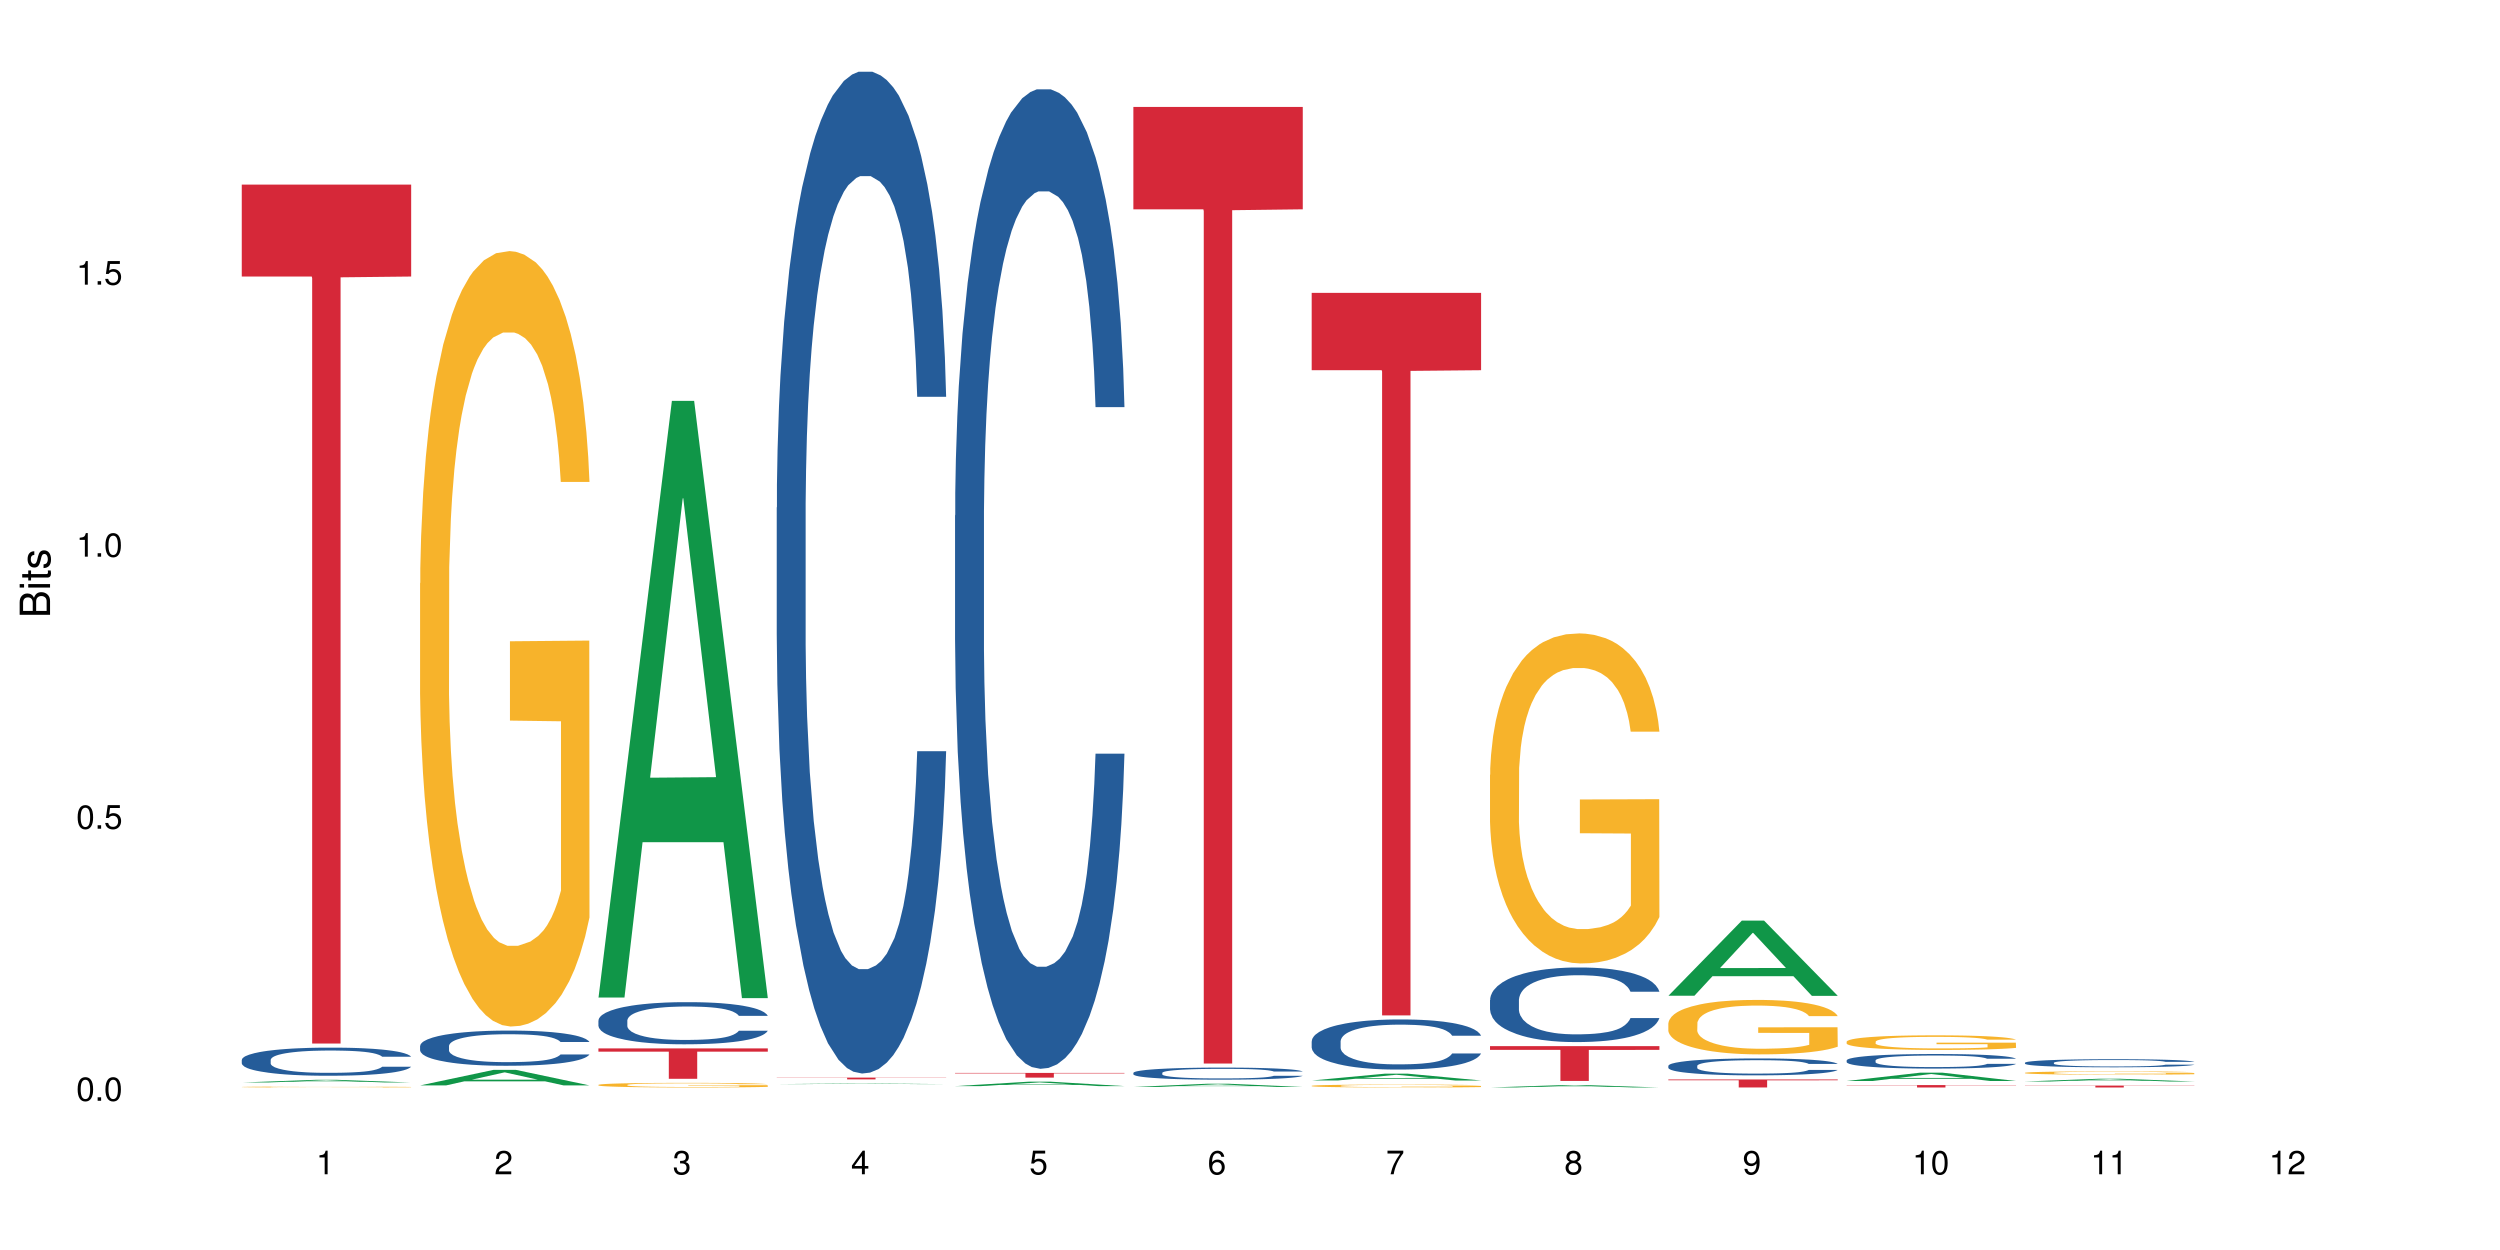 <?xml version="1.0" encoding="UTF-8"?>
<svg xmlns="http://www.w3.org/2000/svg" xmlns:xlink="http://www.w3.org/1999/xlink" width="720pt" height="360pt" viewBox="0 0 720 360" version="1.1">
<defs>
<g>
<symbol overflow="visible" id="glyph0-0">
<path style="stroke:none;" d=""/>
</symbol>
<symbol overflow="visible" id="glyph0-1">
<path style="stroke:none;" d="M 2.641 -6.797 C 2 -6.797 1.422 -6.531 1.078 -6.047 C 0.641 -5.453 0.406 -4.547 0.406 -3.297 C 0.406 -1 1.188 0.219 2.641 0.219 C 4.078 0.219 4.859 -1 4.859 -3.234 C 4.859 -4.562 4.656 -5.438 4.203 -6.047 C 3.844 -6.531 3.281 -6.797 2.641 -6.797 Z M 2.641 -6.047 C 3.547 -6.047 4 -5.125 4 -3.312 C 4 -1.375 3.562 -0.484 2.625 -0.484 C 1.734 -0.484 1.281 -1.422 1.281 -3.281 C 1.281 -5.141 1.734 -6.047 2.641 -6.047 Z M 2.641 -6.047 "/>
</symbol>
<symbol overflow="visible" id="glyph0-2">
<path style="stroke:none;" d="M 1.828 -1 L 0.828 -1 L 0.828 0 L 1.828 0 Z M 1.828 -1 "/>
</symbol>
<symbol overflow="visible" id="glyph0-3">
<path style="stroke:none;" d="M 4.562 -6.797 L 1.062 -6.797 L 0.547 -3.094 L 1.328 -3.094 C 1.719 -3.562 2.047 -3.734 2.578 -3.734 C 3.484 -3.734 4.062 -3.109 4.062 -2.094 C 4.062 -1.125 3.484 -0.531 2.578 -0.531 C 1.828 -0.531 1.375 -0.906 1.188 -1.672 L 0.328 -1.672 C 0.453 -1.109 0.547 -0.844 0.75 -0.594 C 1.125 -0.078 1.828 0.219 2.594 0.219 C 3.969 0.219 4.922 -0.781 4.922 -2.219 C 4.922 -3.562 4.031 -4.484 2.719 -4.484 C 2.25 -4.484 1.859 -4.359 1.469 -4.062 L 1.734 -5.969 L 4.562 -5.969 Z M 4.562 -6.797 "/>
</symbol>
<symbol overflow="visible" id="glyph0-4">
<path style="stroke:none;" d="M 2.484 -4.844 L 2.484 0 L 3.328 0 L 3.328 -6.797 L 2.766 -6.797 C 2.469 -5.75 2.281 -5.609 0.984 -5.453 L 0.984 -4.844 Z M 2.484 -4.844 "/>
</symbol>
<symbol overflow="visible" id="glyph0-5">
<path style="stroke:none;" d="M 4.859 -0.828 L 1.281 -0.828 C 1.359 -1.391 1.672 -1.75 2.5 -2.234 L 3.469 -2.75 C 4.406 -3.266 4.906 -3.969 4.906 -4.812 C 4.906 -5.375 4.672 -5.906 4.266 -6.266 C 3.859 -6.625 3.375 -6.797 2.719 -6.797 C 1.859 -6.797 1.219 -6.5 0.844 -5.922 C 0.609 -5.562 0.5 -5.125 0.484 -4.438 L 1.328 -4.438 C 1.359 -4.906 1.406 -5.188 1.531 -5.406 C 1.75 -5.812 2.188 -6.062 2.703 -6.062 C 3.469 -6.062 4.031 -5.516 4.031 -4.781 C 4.031 -4.25 3.719 -3.797 3.125 -3.438 L 2.234 -2.938 C 0.812 -2.141 0.406 -1.5 0.328 0 L 4.859 0 Z M 4.859 -0.828 "/>
</symbol>
<symbol overflow="visible" id="glyph0-6">
<path style="stroke:none;" d="M 2.125 -3.125 L 2.578 -3.125 C 3.516 -3.125 3.984 -2.703 3.984 -1.891 C 3.984 -1.031 3.469 -0.531 2.578 -0.531 C 1.656 -0.531 1.203 -0.984 1.156 -1.969 L 0.312 -1.969 C 0.344 -1.422 0.438 -1.078 0.609 -0.766 C 0.953 -0.109 1.625 0.219 2.547 0.219 C 3.953 0.219 4.859 -0.609 4.859 -1.906 C 4.859 -2.766 4.516 -3.25 3.703 -3.516 C 4.344 -3.766 4.656 -4.25 4.656 -4.938 C 4.656 -6.109 3.875 -6.797 2.578 -6.797 C 1.203 -6.797 0.484 -6.047 0.453 -4.609 L 1.297 -4.609 C 1.312 -5.016 1.344 -5.25 1.453 -5.453 C 1.641 -5.828 2.062 -6.062 2.594 -6.062 C 3.344 -6.062 3.797 -5.625 3.797 -4.906 C 3.797 -4.422 3.609 -4.141 3.25 -3.984 C 3.016 -3.891 2.719 -3.844 2.125 -3.844 Z M 2.125 -3.125 "/>
</symbol>
<symbol overflow="visible" id="glyph0-7">
<path style="stroke:none;" d="M 3.141 -1.625 L 3.141 0 L 3.984 0 L 3.984 -1.625 L 4.984 -1.625 L 4.984 -2.391 L 3.984 -2.391 L 3.984 -6.797 L 3.359 -6.797 L 0.266 -2.516 L 0.266 -1.625 Z M 3.141 -2.391 L 1 -2.391 L 3.141 -5.359 Z M 3.141 -2.391 "/>
</symbol>
<symbol overflow="visible" id="glyph0-8">
<path style="stroke:none;" d="M 4.781 -5.031 C 4.609 -6.141 3.891 -6.797 2.844 -6.797 C 2.094 -6.797 1.422 -6.438 1.031 -5.828 C 0.609 -5.172 0.406 -4.344 0.406 -3.094 C 0.406 -1.953 0.578 -1.234 0.984 -0.625 C 1.359 -0.078 1.953 0.219 2.703 0.219 C 3.984 0.219 4.922 -0.734 4.922 -2.078 C 4.922 -3.344 4.062 -4.234 2.844 -4.234 C 2.172 -4.234 1.641 -3.969 1.281 -3.469 C 1.281 -5.125 1.828 -6.047 2.797 -6.047 C 3.391 -6.047 3.797 -5.672 3.938 -5.031 Z M 2.734 -3.484 C 3.547 -3.484 4.062 -2.922 4.062 -2 C 4.062 -1.156 3.484 -0.531 2.703 -0.531 C 1.922 -0.531 1.328 -1.188 1.328 -2.047 C 1.328 -2.891 1.906 -3.484 2.734 -3.484 Z M 2.734 -3.484 "/>
</symbol>
<symbol overflow="visible" id="glyph0-9">
<path style="stroke:none;" d="M 4.984 -6.797 L 0.438 -6.797 L 0.438 -5.969 L 4.109 -5.969 C 2.5 -3.656 1.828 -2.234 1.328 0 L 2.219 0 C 2.594 -2.172 3.453 -4.047 4.984 -6.094 Z M 4.984 -6.797 "/>
</symbol>
<symbol overflow="visible" id="glyph0-10">
<path style="stroke:none;" d="M 3.75 -3.578 C 4.453 -4 4.688 -4.344 4.688 -4.984 C 4.688 -6.047 3.844 -6.797 2.641 -6.797 C 1.438 -6.797 0.594 -6.047 0.594 -4.984 C 0.594 -4.359 0.828 -4.016 1.516 -3.578 C 0.734 -3.203 0.359 -2.641 0.359 -1.891 C 0.359 -0.641 1.297 0.219 2.641 0.219 C 3.984 0.219 4.922 -0.641 4.922 -1.875 C 4.922 -2.641 4.531 -3.203 3.75 -3.578 Z M 2.641 -6.047 C 3.359 -6.047 3.812 -5.625 3.812 -4.969 C 3.812 -4.344 3.344 -3.922 2.641 -3.922 C 1.922 -3.922 1.453 -4.344 1.453 -4.984 C 1.453 -5.625 1.922 -6.047 2.641 -6.047 Z M 2.641 -3.203 C 3.484 -3.203 4.062 -2.672 4.062 -1.875 C 4.062 -1.062 3.484 -0.531 2.625 -0.531 C 1.797 -0.531 1.219 -1.078 1.219 -1.875 C 1.219 -2.672 1.797 -3.203 2.641 -3.203 Z M 2.641 -3.203 "/>
</symbol>
<symbol overflow="visible" id="glyph0-11">
<path style="stroke:none;" d="M 0.516 -1.547 C 0.672 -0.438 1.406 0.219 2.438 0.219 C 3.188 0.219 3.859 -0.141 4.266 -0.75 C 4.688 -1.406 4.891 -2.25 4.891 -3.484 C 4.891 -4.625 4.703 -5.359 4.312 -5.953 C 3.938 -6.5 3.344 -6.797 2.594 -6.797 C 1.297 -6.797 0.359 -5.844 0.359 -4.516 C 0.359 -3.25 1.234 -2.344 2.453 -2.344 C 3.094 -2.344 3.562 -2.578 4.016 -3.109 C 4 -1.453 3.469 -0.531 2.5 -0.531 C 1.906 -0.531 1.484 -0.906 1.359 -1.547 Z M 2.578 -6.062 C 3.375 -6.062 3.969 -5.406 3.969 -4.531 C 3.969 -3.688 3.375 -3.094 2.547 -3.094 C 1.734 -3.094 1.234 -3.672 1.234 -4.578 C 1.234 -5.438 1.797 -6.062 2.578 -6.062 Z M 2.578 -6.062 "/>
</symbol>
<symbol overflow="visible" id="glyph1-0">
<path style="stroke:none;" d=""/>
</symbol>
<symbol overflow="visible" id="glyph1-1">
<path style="stroke:none;" d="M 0 -0.953 L 0 -4.891 C 0 -5.719 -0.234 -6.344 -0.734 -6.797 C -1.188 -7.234 -1.812 -7.469 -2.5 -7.469 C -3.547 -7.469 -4.188 -7 -4.625 -5.875 C -4.984 -6.672 -5.641 -7.094 -6.531 -7.094 C -7.156 -7.094 -7.734 -6.859 -8.141 -6.391 C -8.562 -5.938 -8.75 -5.344 -8.75 -4.5 L -8.75 -0.953 Z M -4.984 -2.062 L -7.766 -2.062 L -7.766 -4.219 C -7.766 -4.844 -7.688 -5.203 -7.453 -5.5 C -7.219 -5.812 -6.859 -5.969 -6.375 -5.969 C -5.906 -5.969 -5.531 -5.812 -5.297 -5.5 C -5.062 -5.203 -4.984 -4.844 -4.984 -4.219 Z M -0.984 -2.062 L -4 -2.062 L -4 -4.781 C -4 -5.328 -3.859 -5.688 -3.578 -5.953 C -3.297 -6.219 -2.922 -6.359 -2.484 -6.359 C -2.062 -6.359 -1.688 -6.219 -1.406 -5.953 C -1.109 -5.688 -0.984 -5.328 -0.984 -4.781 Z M -0.984 -2.062 "/>
</symbol>
<symbol overflow="visible" id="glyph1-2">
<path style="stroke:none;" d="M -6.281 -1.797 L -6.281 -0.797 L 0 -0.797 L 0 -1.797 Z M -8.75 -1.797 L -8.75 -0.797 L -7.484 -0.797 L -7.484 -1.797 Z M -8.75 -1.797 "/>
</symbol>
<symbol overflow="visible" id="glyph1-3">
<path style="stroke:none;" d="M -6.281 -3.047 L -6.281 -2.016 L -8.016 -2.016 L -8.016 -1.016 L -6.281 -1.016 L -6.281 -0.172 L -5.469 -0.172 L -5.469 -1.016 L -0.719 -1.016 C -0.078 -1.016 0.281 -1.453 0.281 -2.234 C 0.281 -2.469 0.25 -2.719 0.188 -3.047 L -0.641 -3.047 C -0.609 -2.922 -0.594 -2.766 -0.594 -2.562 C -0.594 -2.141 -0.719 -2.016 -1.156 -2.016 L -5.469 -2.016 L -5.469 -3.047 Z M -6.281 -3.047 "/>
</symbol>
<symbol overflow="visible" id="glyph1-4">
<path style="stroke:none;" d="M -4.531 -5.25 C -5.766 -5.25 -6.469 -4.422 -6.469 -2.969 C -6.469 -1.516 -5.719 -0.562 -4.547 -0.562 C -3.562 -0.562 -3.094 -1.062 -2.734 -2.562 L -2.516 -3.484 C -2.344 -4.188 -2.094 -4.469 -1.625 -4.469 C -1.047 -4.469 -0.641 -3.875 -0.641 -3 C -0.641 -2.453 -0.797 -2 -1.062 -1.75 C -1.25 -1.594 -1.422 -1.531 -1.875 -1.469 L -1.875 -0.406 C -0.422 -0.453 0.281 -1.266 0.281 -2.922 C 0.281 -4.5 -0.5 -5.516 -1.719 -5.516 C -2.656 -5.516 -3.172 -4.984 -3.469 -3.734 L -3.703 -2.766 C -3.891 -1.953 -4.156 -1.609 -4.594 -1.609 C -5.172 -1.609 -5.547 -2.125 -5.547 -2.938 C -5.547 -3.75 -5.203 -4.172 -4.531 -4.203 Z M -4.531 -5.25 "/>
</symbol>
</g>
</defs>
<g id="surface6962">
<rect x="0" y="0" width="720" height="360" style="fill:rgb(100%,100%,100%);fill-opacity:1;stroke:none;"/>
<path style=" stroke:none;fill-rule:nonzero;fill:rgb(6.275%,58.824%,28.235%);fill-opacity:1;" d="M 69.629 311.758 L 69.68 311.758 L 90.793 310.992 L 97.203 310.992 L 118.418 311.758 L 110.965 311.758 L 105.648 311.559 L 82.348 311.559 L 77.137 311.758 L 69.629 311.758 L 84.59 311.477 L 103.512 311.477 L 94.074 311.117 L 93.867 311.117 L 84.535 311.477 L 84.59 311.477 Z M 69.629 311.758 "/>
<path style=" stroke:none;fill-rule:nonzero;fill:rgb(14.51%,36.078%,60%);fill-opacity:1;" d="M 69.629 305.242 L 69.688 305.234 L 69.688 305.059 L 69.867 304.777 L 70.285 304.422 L 70.699 304.176 L 71.77 303.742 L 73.258 303.32 L 74.805 302.992 L 75.938 302.801 L 76.949 302.652 L 79.27 302.379 L 80.754 302.238 L 82.363 302.113 L 84.324 301.984 L 85.754 301.914 L 88.965 301.793 L 91.348 301.742 L 93.191 301.719 L 97.176 301.719 L 99.559 301.75 L 101.281 301.785 L 103.188 301.844 L 104.793 301.914 L 107.59 302.074 L 110.09 302.281 L 111.219 302.402 L 113.004 302.629 L 114.371 302.852 L 115.324 303.043 L 116.395 303.32 L 117.348 303.652 L 118.062 304.027 L 118.418 304.348 L 110.09 304.348 L 109.672 304.051 L 109.195 303.82 L 108.305 303.52 L 107.41 303.305 L 106.16 303.09 L 105.031 302.949 L 103.484 302.809 L 102.117 302.719 L 100.688 302.652 L 99.32 302.609 L 96.699 302.562 L 93.668 302.562 L 92.535 302.578 L 90.215 302.637 L 88.965 302.688 L 87.18 302.793 L 85.934 302.891 L 84.445 303.039 L 83.434 303.164 L 82.184 303.355 L 81.289 303.527 L 80.281 303.77 L 79.684 303.957 L 79.148 304.164 L 78.672 304.406 L 78.316 304.664 L 78.078 304.941 L 77.961 305.207 L 77.961 306.352 L 78.078 306.621 L 78.375 306.93 L 79.148 307.383 L 80.281 307.773 L 81.59 308.086 L 82.84 308.309 L 83.551 308.41 L 84.504 308.531 L 85.992 308.676 L 88.133 308.824 L 89.383 308.887 L 91.285 308.945 L 93.25 308.973 L 95.867 308.973 L 98.188 308.945 L 99.734 308.906 L 101.344 308.848 L 103.543 308.723 L 104.91 308.605 L 106.102 308.465 L 106.996 308.324 L 107.59 308.203 L 108.48 307.973 L 109.195 307.723 L 109.73 307.465 L 110.09 307.211 L 118.418 307.211 L 118.062 307.508 L 117.523 307.797 L 116.988 308.012 L 116.156 308.27 L 115.203 308.5 L 113.836 308.758 L 112.707 308.93 L 111.219 309.113 L 109.852 309.254 L 108.363 309.379 L 106.16 309.527 L 104.734 309.602 L 103.188 309.668 L 101.344 309.73 L 99.02 309.781 L 96.523 309.809 L 94.203 309.816 L 91.703 309.801 L 89.859 309.773 L 87.418 309.707 L 84.387 309.574 L 82.184 309.434 L 80.457 309.293 L 78.969 309.145 L 77.305 308.945 L 75.164 308.617 L 73.855 308.367 L 72.961 308.16 L 71.949 307.871 L 71.234 307.613 L 70.402 307.195 L 69.809 306.672 L 69.629 306.266 Z M 69.629 305.242 "/>
<path style=" stroke:none;fill-rule:nonzero;fill:rgb(96.863%,70.196%,16.863%);fill-opacity:1;" d="M 69.629 313.047 L 69.688 313.047 L 69.688 313.039 L 69.926 313.031 L 70.523 313.016 L 71.297 313.004 L 72.129 312.992 L 72.664 312.988 L 73.555 312.98 L 74.328 312.977 L 76.293 312.965 L 78.793 312.953 L 80.16 312.949 L 81.707 312.945 L 83.91 312.941 L 84.922 312.941 L 88.016 312.938 L 91.523 312.934 L 99.617 312.934 L 102.949 312.938 L 104.852 312.938 L 106.34 312.941 L 107.887 312.945 L 109.789 312.949 L 111.574 312.957 L 113.004 312.961 L 114.43 312.969 L 115.621 312.977 L 116.633 312.984 L 117.523 312.996 L 118.062 313.004 L 118.418 313.012 L 110.148 313.012 L 109.672 313.004 L 109.137 312.996 L 108.242 312.988 L 107.352 312.984 L 106.457 312.977 L 104.793 312.973 L 103.363 312.969 L 101.578 312.965 L 99.855 312.961 L 90.691 312.961 L 89.027 312.965 L 87.836 312.965 L 86.168 312.969 L 85.16 312.973 L 84.562 312.973 L 82.777 312.98 L 81.59 312.988 L 80.934 312.992 L 80.102 313 L 79.508 313.008 L 78.852 313.016 L 78.496 313.023 L 78.02 313.039 L 77.961 313.082 L 78.137 313.094 L 78.496 313.102 L 78.969 313.109 L 79.684 313.121 L 80.398 313.129 L 81.648 313.137 L 82.719 313.141 L 83.551 313.148 L 85.16 313.152 L 85.812 313.156 L 87.359 313.16 L 88.965 313.164 L 90.93 313.164 L 92.418 313.168 L 101.402 313.168 L 103.664 313.164 L 105.211 313.164 L 106.219 313.16 L 107.469 313.16 L 108.363 313.156 L 109.195 313.152 L 110.207 313.148 L 110.207 313.094 L 95.512 313.094 L 95.512 313.066 L 118.359 313.066 L 118.418 313.16 L 117.168 313.164 L 115.621 313.172 L 114.133 313.176 L 112.586 313.18 L 110.387 313.184 L 108.602 313.188 L 105.863 313.191 L 103.363 313.195 L 90.633 313.195 L 88.551 313.191 L 86.645 313.191 L 84.742 313.188 L 82.363 313.18 L 80.816 313.176 L 79.207 313.172 L 77.602 313.168 L 76.176 313.16 L 75.223 313.156 L 74.27 313.148 L 73.258 313.141 L 72.309 313.133 L 71.594 313.125 L 70.938 313.117 L 70.461 313.109 L 69.988 313.098 L 69.75 313.09 L 69.629 313.082 Z M 69.629 313.047 "/>
<path style=" stroke:none;fill-rule:nonzero;fill:rgb(83.922%,15.686%,22.353%);fill-opacity:1;" d="M 69.629 53.16 L 118.418 53.16 L 118.418 79.641 L 98.086 79.871 L 98.086 300.547 L 89.902 300.547 L 89.902 80.105 L 89.785 79.641 L 69.629 79.641 Z M 69.629 53.16 "/>
<path style=" stroke:none;fill-rule:nonzero;fill:rgb(6.275%,58.824%,28.235%);fill-opacity:1;" d="M 120.984 312.594 L 121.039 312.59 L 142.148 308.121 L 148.559 308.121 L 169.773 312.598 L 162.32 312.598 L 157.004 311.43 L 133.703 311.43 L 128.492 312.594 L 120.984 312.594 L 135.945 310.945 L 154.867 310.941 L 145.434 308.852 L 145.328 308.848 L 145.223 308.859 L 135.895 310.941 L 135.945 310.945 Z M 120.984 312.594 "/>
<path style=" stroke:none;fill-rule:nonzero;fill:rgb(14.51%,36.078%,60%);fill-opacity:1;" d="M 120.984 301.223 L 121.047 301.215 L 121.047 300.992 L 121.223 300.641 L 121.641 300.195 L 122.055 299.891 L 123.129 299.344 L 124.613 298.816 L 126.16 298.406 L 127.293 298.168 L 128.305 297.98 L 130.625 297.637 L 132.113 297.461 L 133.719 297.305 L 135.684 297.148 L 137.109 297.055 L 140.324 296.906 L 142.703 296.844 L 144.547 296.816 L 148.535 296.816 L 150.914 296.852 L 152.637 296.898 L 154.543 296.973 L 156.148 297.055 L 158.945 297.258 L 161.445 297.52 L 162.574 297.668 L 164.359 297.953 L 165.727 298.23 L 166.68 298.473 L 167.75 298.816 L 168.703 299.23 L 169.418 299.703 L 169.773 300.102 L 161.445 300.102 L 161.027 299.73 L 160.551 299.445 L 159.66 299.066 L 158.766 298.797 L 157.516 298.527 L 156.387 298.352 L 154.84 298.176 L 153.473 298.066 L 152.043 297.98 L 150.676 297.926 L 148.059 297.871 L 145.023 297.871 L 143.891 297.887 L 141.57 297.961 L 140.324 298.027 L 138.539 298.156 L 137.289 298.277 L 135.801 298.461 L 134.789 298.621 L 133.539 298.859 L 132.648 299.074 L 131.637 299.379 L 131.039 299.609 L 130.504 299.871 L 130.031 300.176 L 129.672 300.5 L 129.434 300.844 L 129.316 301.176 L 129.316 302.609 L 129.434 302.945 L 129.73 303.332 L 130.504 303.898 L 131.637 304.391 L 132.945 304.777 L 134.195 305.055 L 134.906 305.184 L 135.859 305.332 L 137.348 305.52 L 139.488 305.703 L 140.738 305.777 L 142.645 305.852 L 144.605 305.891 L 147.223 305.891 L 149.543 305.852 L 151.09 305.805 L 152.699 305.73 L 154.898 305.574 L 156.27 305.426 L 157.457 305.25 L 158.352 305.074 L 158.945 304.926 L 159.84 304.641 L 160.551 304.324 L 161.086 304 L 161.445 303.684 L 169.773 303.684 L 169.418 304.055 L 168.883 304.418 L 168.348 304.684 L 167.512 305.008 L 166.562 305.297 L 165.191 305.621 L 164.062 305.832 L 162.574 306.066 L 161.207 306.242 L 159.719 306.398 L 157.516 306.582 L 156.09 306.676 L 154.543 306.758 L 152.699 306.832 L 150.379 306.898 L 147.879 306.934 L 145.559 306.945 L 143.059 306.926 L 141.215 306.891 L 138.777 306.805 L 135.742 306.641 L 133.539 306.465 L 131.812 306.289 L 130.328 306.102 L 128.66 305.852 L 126.52 305.445 L 125.211 305.129 L 124.316 304.871 L 123.305 304.508 L 122.594 304.184 L 121.758 303.668 L 121.164 303.008 L 120.984 302.5 Z M 120.984 301.223 "/>
<path style=" stroke:none;fill-rule:nonzero;fill:rgb(96.863%,70.196%,16.863%);fill-opacity:1;" d="M 120.984 167.965 L 121.047 167.758 L 121.047 163.68 L 121.281 154.504 L 121.879 141.855 L 122.652 131.457 L 123.484 123.297 L 124.02 119.016 L 124.914 112.895 L 125.688 108.41 L 127.648 99.23 L 130.148 90.664 L 131.516 86.992 L 133.062 83.527 L 135.266 79.652 L 136.277 78.223 L 139.371 74.961 L 142.883 72.918 L 146.75 72.309 L 148.535 72.512 L 150.973 73.328 L 154.305 75.57 L 156.207 77.609 L 157.695 79.652 L 159.242 82.301 L 161.148 86.383 L 162.934 91.277 L 164.359 96.172 L 165.789 102.289 L 166.977 108.816 L 167.988 115.953 L 168.883 124.52 L 169.418 131.66 L 169.773 138.797 L 161.504 138.797 L 161.027 131.66 L 160.492 126.152 L 159.602 119.422 L 158.707 114.527 L 157.816 110.652 L 156.148 105.348 L 154.723 102.086 L 152.938 99.23 L 151.211 97.395 L 149.246 96.172 L 148.059 95.762 L 144.902 95.762 L 142.047 97.191 L 140.383 98.824 L 139.191 100.453 L 137.527 103.512 L 136.516 105.961 L 135.918 107.594 L 134.133 113.914 L 132.945 119.625 L 132.289 123.5 L 131.457 129.621 L 130.863 135.125 L 130.207 143.285 L 129.852 149.402 L 129.375 163.273 L 129.316 199.984 L 129.492 207.734 L 129.852 216.098 L 130.328 223.438 L 131.039 231.191 L 131.754 237.105 L 133.004 245.059 L 134.074 250.363 L 134.906 253.828 L 136.516 259.336 L 137.168 261.172 L 138.715 264.844 L 140.324 267.699 L 142.285 270.145 L 143.773 271.367 L 146.152 272.391 L 149.188 272.391 L 152.758 271.164 L 155.02 269.535 L 156.566 267.902 L 157.578 266.473 L 158.828 264.23 L 159.719 262.191 L 160.551 259.949 L 161.562 256.48 L 161.562 207.734 L 146.867 207.531 L 146.867 184.688 L 169.715 184.484 L 169.773 264.23 L 168.523 269.738 L 166.977 275.039 L 165.492 279.121 L 163.941 282.586 L 161.742 286.461 L 159.957 288.91 L 157.219 291.766 L 154.723 293.602 L 152.102 294.824 L 149.781 295.438 L 147.047 295.641 L 144.605 295.23 L 141.988 294.008 L 139.906 292.375 L 138.004 290.336 L 136.098 287.684 L 133.719 283.402 L 132.172 279.934 L 130.566 275.652 L 128.957 270.555 L 127.531 265.047 L 126.578 260.762 L 125.625 255.867 L 124.613 249.75 L 123.664 242.816 L 122.949 236.492 L 122.293 229.355 L 121.82 222.625 L 121.344 213.445 L 121.105 206.102 L 120.984 199.781 Z M 120.984 167.965 "/>
<path style=" stroke:none;fill-rule:nonzero;fill:rgb(6.275%,58.824%,28.235%);fill-opacity:1;" d="M 172.344 287.289 L 172.395 287.129 L 193.504 115.453 L 199.914 115.453 L 221.129 287.453 L 213.676 287.453 L 208.359 242.555 L 185.059 242.555 L 179.848 287.289 L 172.344 287.289 L 187.301 223.98 L 206.223 223.82 L 196.789 143.555 L 196.684 143.391 L 196.578 143.875 L 187.25 223.82 L 187.301 223.98 Z M 172.344 287.289 "/>
<path style=" stroke:none;fill-rule:nonzero;fill:rgb(14.51%,36.078%,60%);fill-opacity:1;" d="M 172.344 293.906 L 172.402 293.895 L 172.402 293.629 L 172.578 293.207 L 172.996 292.676 L 173.414 292.309 L 174.484 291.652 L 175.973 291.023 L 177.52 290.535 L 178.648 290.246 L 179.66 290.023 L 181.98 289.613 L 183.469 289.402 L 185.074 289.215 L 187.039 289.027 L 188.465 288.914 L 191.68 288.738 L 194.059 288.66 L 195.902 288.625 L 199.891 288.625 L 202.27 288.672 L 203.996 288.727 L 205.898 288.816 L 207.504 288.914 L 210.301 289.16 L 212.801 289.469 L 213.93 289.648 L 215.715 289.992 L 217.086 290.324 L 218.035 290.613 L 219.109 291.023 L 220.059 291.52 L 220.773 292.086 L 221.129 292.562 L 212.801 292.562 L 212.383 292.121 L 211.906 291.777 L 211.016 291.32 L 210.125 291 L 208.875 290.68 L 207.742 290.469 L 206.195 290.258 L 204.828 290.125 L 203.398 290.023 L 202.031 289.957 L 199.414 289.891 L 196.379 289.891 L 195.25 289.914 L 192.93 290 L 191.68 290.078 L 189.895 290.234 L 188.645 290.379 L 187.156 290.602 L 186.145 290.789 L 184.895 291.078 L 184.004 291.332 L 182.992 291.699 L 182.398 291.977 L 181.863 292.285 L 181.387 292.652 L 181.027 293.039 L 180.789 293.449 L 180.672 293.852 L 180.672 295.57 L 180.789 295.969 L 181.09 296.434 L 181.863 297.109 L 182.992 297.699 L 184.301 298.164 L 185.551 298.496 L 186.266 298.652 L 187.215 298.832 L 188.703 299.051 L 190.848 299.273 L 192.094 299.363 L 194 299.453 L 195.961 299.496 L 198.582 299.496 L 200.902 299.453 L 202.449 299.395 L 204.055 299.309 L 206.258 299.117 L 207.625 298.941 L 208.812 298.73 L 209.707 298.52 L 210.301 298.344 L 211.195 298 L 211.906 297.621 L 212.445 297.234 L 212.801 296.855 L 221.129 296.855 L 220.773 297.301 L 220.238 297.73 L 219.703 298.055 L 218.871 298.441 L 217.918 298.785 L 216.551 299.176 L 215.418 299.43 L 213.93 299.707 L 212.562 299.918 L 211.074 300.105 L 208.875 300.328 L 207.445 300.438 L 205.898 300.539 L 204.055 300.625 L 201.734 300.703 L 199.234 300.75 L 196.914 300.762 L 194.414 300.738 L 192.57 300.695 L 190.133 300.594 L 187.098 300.395 L 184.895 300.184 L 183.172 299.973 L 181.684 299.75 L 180.016 299.453 L 177.875 298.965 L 176.566 298.586 L 175.672 298.277 L 174.664 297.844 L 173.949 297.453 L 173.117 296.832 L 172.52 296.047 L 172.344 295.438 Z M 172.344 293.906 "/>
<path style=" stroke:none;fill-rule:nonzero;fill:rgb(96.863%,70.196%,16.863%);fill-opacity:1;" d="M 172.344 312.434 L 172.402 312.434 L 172.402 312.406 L 172.641 312.352 L 173.234 312.277 L 174.008 312.215 L 174.84 312.168 L 175.375 312.141 L 176.27 312.105 L 177.043 312.078 L 179.004 312.023 L 181.504 311.973 L 182.875 311.949 L 184.422 311.93 L 186.621 311.906 L 187.633 311.898 L 190.727 311.879 L 194.238 311.867 L 198.105 311.863 L 199.891 311.863 L 202.328 311.867 L 205.66 311.883 L 207.566 311.895 L 209.051 311.906 L 210.598 311.922 L 212.504 311.945 L 214.289 311.977 L 215.715 312.004 L 217.145 312.039 L 218.336 312.078 L 219.344 312.121 L 220.238 312.172 L 220.773 312.215 L 221.129 312.258 L 212.859 312.258 L 212.383 312.215 L 211.848 312.184 L 210.957 312.145 L 210.062 312.113 L 209.172 312.09 L 207.504 312.059 L 206.078 312.039 L 204.293 312.023 L 202.566 312.012 L 200.605 312.004 L 199.414 312 L 196.262 312 L 193.402 312.012 L 191.738 312.02 L 190.547 312.031 L 188.883 312.047 L 187.871 312.062 L 187.277 312.074 L 185.492 312.109 L 184.301 312.145 L 183.648 312.168 L 182.812 312.203 L 182.219 312.238 L 181.562 312.285 L 181.207 312.32 L 180.73 312.406 L 180.672 312.625 L 180.852 312.672 L 181.207 312.719 L 181.684 312.766 L 182.398 312.812 L 183.109 312.848 L 184.359 312.895 L 185.43 312.926 L 186.266 312.945 L 187.871 312.98 L 188.527 312.988 L 190.074 313.012 L 191.68 313.027 L 193.641 313.043 L 195.129 313.051 L 197.508 313.059 L 200.543 313.059 L 204.113 313.051 L 206.375 313.039 L 207.922 313.031 L 208.934 313.023 L 210.184 313.008 L 211.074 312.996 L 211.906 312.984 L 212.918 312.961 L 212.918 312.672 L 198.223 312.668 L 198.223 312.531 L 221.07 312.531 L 221.129 313.008 L 219.883 313.043 L 218.336 313.074 L 216.848 313.098 L 215.301 313.117 L 213.098 313.141 L 211.312 313.156 L 208.578 313.172 L 206.078 313.184 L 203.461 313.191 L 201.141 313.195 L 195.961 313.195 L 193.344 313.188 L 191.262 313.176 L 189.359 313.164 L 187.453 313.148 L 185.074 313.121 L 183.527 313.102 L 181.922 313.078 L 180.316 313.047 L 177.934 312.988 L 176.984 312.957 L 175.973 312.922 L 175.02 312.879 L 174.305 312.844 L 173.652 312.801 L 173.176 312.758 L 172.699 312.703 L 172.461 312.66 L 172.344 312.625 Z M 172.344 312.434 "/>
<path style=" stroke:none;fill-rule:nonzero;fill:rgb(83.922%,15.686%,22.353%);fill-opacity:1;" d="M 172.344 301.934 L 221.129 301.934 L 221.129 302.871 L 200.797 302.879 L 200.797 310.688 L 192.617 310.688 L 192.617 302.887 L 192.496 302.871 L 172.344 302.871 Z M 172.344 301.934 "/>
<path style=" stroke:none;fill-rule:nonzero;fill:rgb(6.275%,58.824%,28.235%);fill-opacity:1;" d="M 223.699 312.23 L 223.75 312.23 L 244.859 312.039 L 251.273 312.039 L 272.488 312.23 L 265.031 312.23 L 259.715 312.18 L 236.418 312.18 L 231.203 312.23 L 223.699 312.23 L 238.656 312.16 L 257.578 312.16 L 248.145 312.07 L 247.938 312.07 L 238.605 312.16 L 238.656 312.16 Z M 223.699 312.23 "/>
<path style=" stroke:none;fill-rule:nonzero;fill:rgb(14.51%,36.078%,60%);fill-opacity:1;" d="M 223.699 146.195 L 223.758 145.93 L 223.758 139.602 L 223.938 129.582 L 224.352 116.922 L 224.77 108.219 L 225.84 92.66 L 227.328 77.625 L 228.875 66.023 L 230.004 59.168 L 231.016 53.891 L 233.336 44.133 L 234.824 39.125 L 236.43 34.641 L 238.395 30.156 L 239.82 27.52 L 243.035 23.301 L 245.414 21.453 L 247.258 20.664 L 251.246 20.664 L 253.625 21.719 L 255.352 23.035 L 257.254 25.145 L 258.863 27.52 L 261.656 33.32 L 264.156 40.707 L 265.289 44.926 L 267.074 53.102 L 268.441 61.012 L 269.395 67.871 L 270.465 77.625 L 271.414 89.496 L 272.129 102.945 L 272.488 114.285 L 264.156 114.285 L 263.742 103.734 L 263.266 95.559 L 262.371 84.746 L 261.48 77.098 L 260.23 69.453 L 259.102 64.441 L 257.551 59.43 L 256.184 56.266 L 254.758 53.891 L 253.387 52.309 L 250.77 50.727 L 247.734 50.727 L 246.605 51.254 L 244.285 53.363 L 243.035 55.211 L 241.25 58.902 L 240 62.332 L 238.512 67.605 L 237.5 72.09 L 236.254 78.945 L 235.359 85.012 L 234.348 93.715 L 233.754 100.309 L 233.219 107.691 L 232.742 116.395 L 232.387 125.625 L 232.148 135.383 L 232.027 144.875 L 232.027 185.754 L 232.148 195.246 L 232.445 206.324 L 233.219 222.41 L 234.348 236.387 L 235.656 247.465 L 236.906 255.375 L 237.621 259.066 L 238.574 263.285 L 240.059 268.562 L 242.203 273.836 L 243.453 275.945 L 245.355 278.055 L 247.32 279.109 L 249.938 279.109 L 252.258 278.055 L 253.805 276.738 L 255.41 274.629 L 257.613 270.145 L 258.98 265.926 L 260.172 260.914 L 261.062 255.902 L 261.656 251.684 L 262.551 243.508 L 263.266 234.543 L 263.801 225.312 L 264.156 216.344 L 272.488 216.344 L 272.129 226.895 L 271.594 237.18 L 271.059 244.828 L 270.227 254.059 L 269.273 262.23 L 267.906 271.461 L 266.773 277.527 L 265.289 284.121 L 263.918 289.133 L 262.43 293.613 L 260.23 298.891 L 258.801 301.527 L 257.254 303.898 L 255.41 306.012 L 253.09 307.855 L 250.59 308.91 L 248.27 309.176 L 245.773 308.648 L 243.926 307.594 L 241.488 305.219 L 238.453 300.473 L 236.254 295.461 L 234.527 290.449 L 233.039 285.176 L 231.375 278.055 L 229.23 266.453 L 227.922 257.484 L 227.031 250.102 L 226.02 239.816 L 225.305 230.586 L 224.473 215.816 L 223.875 197.094 L 223.699 182.59 Z M 223.699 146.195 "/>
<path style=" stroke:none;fill-rule:nonzero;fill:rgb(83.922%,15.686%,22.353%);fill-opacity:1;" d="M 223.699 310.348 L 272.488 310.348 L 272.488 310.406 L 252.152 310.406 L 252.152 310.863 L 243.973 310.863 L 243.973 310.406 L 223.699 310.406 Z M 223.699 310.348 "/>
<path style=" stroke:none;fill-rule:nonzero;fill:rgb(6.275%,58.824%,28.235%);fill-opacity:1;" d="M 275.055 312.801 L 275.105 312.797 L 296.219 311.527 L 302.629 311.527 L 323.844 312.801 L 316.391 312.801 L 311.074 312.469 L 287.773 312.469 L 282.559 312.801 L 275.055 312.801 L 290.016 312.332 L 308.934 312.328 L 299.5 311.734 L 299.398 311.734 L 299.293 311.738 L 289.961 312.328 L 290.016 312.332 Z M 275.055 312.801 "/>
<path style=" stroke:none;fill-rule:nonzero;fill:rgb(14.51%,36.078%,60%);fill-opacity:1;" d="M 275.055 148.465 L 275.113 148.207 L 275.113 142.016 L 275.293 132.219 L 275.711 119.84 L 276.125 111.332 L 277.195 96.117 L 278.684 81.418 L 280.23 70.074 L 281.359 63.367 L 282.371 58.211 L 284.691 48.668 L 286.18 43.77 L 287.789 39.387 L 289.75 35.004 L 291.18 32.426 L 294.391 28.297 L 296.77 26.492 L 298.617 25.719 L 302.602 25.719 L 304.98 26.75 L 306.707 28.039 L 308.613 30.105 L 310.219 32.426 L 313.016 38.098 L 315.512 45.316 L 316.645 49.445 L 318.43 57.438 L 319.797 65.172 L 320.75 71.879 L 321.82 81.418 L 322.773 93.023 L 323.484 106.172 L 323.844 117.262 L 315.512 117.262 L 315.098 106.949 L 314.621 98.953 L 313.727 88.383 L 312.836 80.902 L 311.586 73.426 L 310.457 68.527 L 308.91 63.625 L 307.539 60.531 L 306.113 58.211 L 304.742 56.664 L 302.125 55.117 L 299.09 55.117 L 297.961 55.633 L 295.641 57.695 L 294.391 59.5 L 292.605 63.109 L 291.355 66.461 L 289.871 71.621 L 288.859 76.004 L 287.609 82.707 L 286.715 88.641 L 285.703 97.148 L 285.109 103.594 L 284.574 110.816 L 284.098 119.324 L 283.742 128.352 L 283.504 137.891 L 283.383 147.176 L 283.383 187.145 L 283.504 196.426 L 283.801 207.258 L 284.574 222.988 L 285.703 236.652 L 287.012 247.484 L 288.262 255.219 L 288.977 258.828 L 289.93 262.957 L 291.418 268.113 L 293.559 273.27 L 294.809 275.332 L 296.711 277.395 L 298.676 278.426 L 301.293 278.426 L 303.613 277.395 L 305.16 276.105 L 306.766 274.043 L 308.969 269.66 L 310.336 265.535 L 311.527 260.637 L 312.418 255.734 L 313.016 251.609 L 313.906 243.617 L 314.621 234.848 L 315.156 225.824 L 315.512 217.055 L 323.844 217.055 L 323.484 227.371 L 322.949 237.426 L 322.414 244.906 L 321.582 253.93 L 320.629 261.926 L 319.262 270.949 L 318.133 276.879 L 316.645 283.328 L 315.273 288.227 L 313.789 292.609 L 311.586 297.766 L 310.16 300.348 L 308.613 302.668 L 306.766 304.73 L 304.445 306.535 L 301.949 307.566 L 299.629 307.824 L 297.129 307.309 L 295.285 306.277 L 292.844 303.957 L 289.809 299.316 L 287.609 294.414 L 285.883 289.516 L 284.395 284.359 L 282.73 277.395 L 280.586 266.051 L 279.277 257.281 L 278.387 250.062 L 277.375 240.004 L 276.66 230.98 L 275.828 216.539 L 275.234 198.23 L 275.055 184.051 Z M 275.055 148.465 "/>
<path style=" stroke:none;fill-rule:nonzero;fill:rgb(83.922%,15.686%,22.353%);fill-opacity:1;" d="M 275.055 309 L 323.844 309 L 323.844 309.145 L 303.508 309.145 L 303.508 310.352 L 295.328 310.352 L 295.328 309.145 L 275.055 309.145 Z M 275.055 309 "/>
<path style=" stroke:none;fill-rule:nonzero;fill:rgb(6.275%,58.824%,28.235%);fill-opacity:1;" d="M 326.41 313.039 L 326.465 313.039 L 347.574 312.121 L 353.984 312.121 L 375.199 313.039 L 367.746 313.039 L 362.43 312.801 L 339.129 312.801 L 333.918 313.039 L 326.41 313.039 L 341.371 312.703 L 360.293 312.699 L 350.855 312.27 L 350.754 312.27 L 350.648 312.273 L 341.32 312.699 L 341.371 312.703 Z M 326.41 313.039 "/>
<path style=" stroke:none;fill-rule:nonzero;fill:rgb(14.51%,36.078%,60%);fill-opacity:1;" d="M 326.41 308.98 L 326.469 308.977 L 326.469 308.902 L 326.648 308.781 L 327.066 308.629 L 327.48 308.523 L 328.555 308.336 L 330.039 308.152 L 331.586 308.016 L 332.719 307.93 L 333.73 307.867 L 336.051 307.75 L 337.535 307.691 L 339.145 307.637 L 341.105 307.582 L 342.535 307.551 L 345.746 307.5 L 348.129 307.477 L 349.973 307.469 L 353.957 307.469 L 356.34 307.48 L 358.062 307.496 L 359.969 307.52 L 361.574 307.551 L 364.371 307.621 L 366.871 307.711 L 368 307.762 L 369.785 307.859 L 371.152 307.953 L 372.105 308.035 L 373.176 308.152 L 374.129 308.297 L 374.844 308.461 L 375.199 308.598 L 366.871 308.598 L 366.453 308.469 L 365.977 308.371 L 365.086 308.238 L 364.191 308.148 L 362.941 308.055 L 361.812 307.996 L 360.266 307.934 L 358.898 307.898 L 357.469 307.867 L 356.102 307.848 L 353.484 307.828 L 350.449 307.828 L 349.316 307.836 L 346.996 307.863 L 345.746 307.883 L 343.961 307.93 L 342.715 307.969 L 341.227 308.035 L 340.215 308.086 L 338.965 308.172 L 338.074 308.242 L 337.062 308.348 L 336.465 308.43 L 335.93 308.516 L 335.453 308.621 L 335.098 308.734 L 334.859 308.852 L 334.742 308.965 L 334.742 309.457 L 334.859 309.574 L 335.156 309.707 L 335.93 309.898 L 337.062 310.07 L 338.371 310.203 L 339.621 310.297 L 340.332 310.344 L 341.285 310.395 L 342.773 310.457 L 344.914 310.52 L 346.164 310.547 L 348.066 310.57 L 350.031 310.582 L 352.648 310.582 L 354.969 310.57 L 356.516 310.555 L 358.125 310.531 L 360.324 310.477 L 361.691 310.426 L 362.883 310.363 L 363.777 310.305 L 364.371 310.254 L 365.262 310.156 L 365.977 310.047 L 366.512 309.934 L 366.871 309.828 L 375.199 309.828 L 374.844 309.953 L 374.309 310.078 L 373.77 310.172 L 372.938 310.281 L 371.988 310.379 L 370.617 310.492 L 369.488 310.566 L 368 310.645 L 366.633 310.703 L 365.145 310.758 L 362.941 310.824 L 361.516 310.855 L 359.969 310.883 L 358.125 310.91 L 355.805 310.93 L 353.305 310.941 L 350.984 310.945 L 348.484 310.941 L 346.641 310.926 L 344.199 310.898 L 341.168 310.84 L 338.965 310.781 L 337.238 310.719 L 335.754 310.656 L 334.086 310.57 L 331.945 310.43 L 330.637 310.324 L 329.742 310.234 L 328.73 310.109 L 328.016 310 L 327.184 309.82 L 326.59 309.594 L 326.41 309.422 Z M 326.41 308.98 "/>
<path style=" stroke:none;fill-rule:nonzero;fill:rgb(83.922%,15.686%,22.353%);fill-opacity:1;" d="M 326.41 30.793 L 375.199 30.793 L 375.199 60.281 L 354.867 60.539 L 354.867 306.293 L 346.684 306.293 L 346.684 60.801 L 346.566 60.281 L 326.41 60.281 Z M 326.41 30.793 "/>
<path style=" stroke:none;fill-rule:nonzero;fill:rgb(6.275%,58.824%,28.235%);fill-opacity:1;" d="M 377.766 311.18 L 377.82 311.18 L 398.93 309.211 L 405.34 309.211 L 426.555 311.184 L 419.102 311.184 L 413.785 310.668 L 390.484 310.668 L 385.273 311.18 L 377.766 311.18 L 392.727 310.457 L 411.648 310.453 L 402.215 309.535 L 402.109 309.531 L 402.004 309.539 L 392.676 310.453 L 392.727 310.457 Z M 377.766 311.18 "/>
<path style=" stroke:none;fill-rule:nonzero;fill:rgb(14.51%,36.078%,60%);fill-opacity:1;" d="M 377.766 299.887 L 377.828 299.871 L 377.828 299.555 L 378.004 299.055 L 378.422 298.422 L 378.84 297.988 L 379.91 297.207 L 381.395 296.457 L 382.945 295.875 L 384.074 295.535 L 385.086 295.27 L 387.406 294.781 L 388.895 294.531 L 390.5 294.309 L 392.465 294.082 L 393.891 293.949 L 397.105 293.738 L 399.484 293.648 L 401.328 293.609 L 405.316 293.609 L 407.695 293.66 L 409.422 293.727 L 411.324 293.832 L 412.93 293.949 L 415.727 294.242 L 418.227 294.609 L 419.355 294.82 L 421.141 295.23 L 422.508 295.625 L 423.461 295.969 L 424.531 296.457 L 425.484 297.051 L 426.199 297.723 L 426.555 298.289 L 418.227 298.289 L 417.809 297.762 L 417.332 297.355 L 416.441 296.812 L 415.547 296.43 L 414.301 296.047 L 413.168 295.797 L 411.621 295.547 L 410.254 295.387 L 408.824 295.27 L 407.457 295.191 L 404.84 295.113 L 401.805 295.113 L 400.676 295.137 L 398.352 295.242 L 397.105 295.336 L 395.32 295.52 L 394.07 295.691 L 392.582 295.957 L 391.57 296.18 L 390.32 296.523 L 389.43 296.824 L 388.418 297.262 L 387.824 297.59 L 387.285 297.961 L 386.812 298.395 L 386.453 298.855 L 386.215 299.344 L 386.098 299.82 L 386.098 301.863 L 386.215 302.34 L 386.512 302.895 L 387.285 303.699 L 388.418 304.398 L 389.727 304.949 L 390.977 305.348 L 391.691 305.531 L 392.641 305.742 L 394.129 306.004 L 396.27 306.27 L 397.52 306.375 L 399.426 306.48 L 401.387 306.531 L 404.004 306.531 L 406.328 306.48 L 407.875 306.414 L 409.48 306.309 L 411.68 306.086 L 413.051 305.875 L 414.238 305.625 L 415.133 305.371 L 415.727 305.16 L 416.621 304.754 L 417.332 304.305 L 417.867 303.844 L 418.227 303.395 L 426.555 303.395 L 426.199 303.922 L 425.664 304.438 L 425.129 304.82 L 424.293 305.281 L 423.344 305.688 L 421.973 306.152 L 420.844 306.453 L 419.355 306.785 L 417.988 307.035 L 416.5 307.258 L 414.301 307.523 L 412.871 307.652 L 411.324 307.773 L 409.48 307.879 L 407.16 307.969 L 404.66 308.023 L 402.34 308.035 L 399.84 308.012 L 397.996 307.957 L 395.559 307.84 L 392.523 307.602 L 390.32 307.352 L 388.598 307.102 L 387.109 306.836 L 385.441 306.48 L 383.301 305.898 L 381.992 305.453 L 381.098 305.082 L 380.086 304.566 L 379.375 304.105 L 378.539 303.367 L 377.945 302.43 L 377.766 301.707 Z M 377.766 299.887 "/>
<path style=" stroke:none;fill-rule:nonzero;fill:rgb(96.863%,70.196%,16.863%);fill-opacity:1;" d="M 377.766 312.715 L 377.828 312.715 L 377.828 312.699 L 378.066 312.664 L 378.66 312.617 L 379.434 312.578 L 380.266 312.547 L 380.801 312.531 L 381.695 312.508 L 382.469 312.492 L 384.43 312.457 L 386.93 312.426 L 388.297 312.414 L 389.844 312.398 L 392.047 312.387 L 393.059 312.379 L 396.152 312.367 L 399.664 312.359 L 403.531 312.355 L 405.316 312.359 L 407.754 312.359 L 411.086 312.371 L 412.988 312.379 L 414.477 312.387 L 416.023 312.395 L 417.93 312.41 L 419.715 312.43 L 421.141 312.445 L 422.57 312.469 L 423.758 312.496 L 424.77 312.52 L 425.664 312.555 L 426.199 312.582 L 426.555 312.605 L 418.285 312.605 L 417.809 312.582 L 417.273 312.559 L 416.383 312.535 L 415.488 312.516 L 414.598 312.5 L 412.93 312.48 L 411.504 312.469 L 409.719 312.457 L 407.992 312.453 L 406.027 312.445 L 401.684 312.445 L 398.828 312.449 L 397.164 312.457 L 395.973 312.465 L 394.309 312.473 L 393.297 312.484 L 392.699 312.488 L 390.918 312.512 L 389.727 312.535 L 389.07 312.551 L 388.238 312.574 L 387.645 312.594 L 386.988 312.625 L 386.633 312.648 L 386.156 312.699 L 386.098 312.836 L 386.273 312.867 L 386.633 312.898 L 387.109 312.926 L 387.824 312.953 L 388.535 312.977 L 389.785 313.008 L 390.855 313.027 L 391.691 313.039 L 393.297 313.059 L 393.949 313.066 L 395.496 313.082 L 397.105 313.09 L 399.066 313.102 L 400.555 313.105 L 402.934 313.109 L 405.969 313.109 L 409.539 313.105 L 411.801 313.098 L 413.348 313.09 L 414.359 313.086 L 415.609 313.078 L 416.5 313.07 L 417.332 313.062 L 418.344 313.047 L 418.344 312.867 L 403.648 312.863 L 403.648 312.777 L 426.496 312.777 L 426.555 313.078 L 425.305 313.098 L 423.758 313.117 L 422.273 313.133 L 420.727 313.148 L 418.523 313.16 L 416.738 313.172 L 414 313.18 L 411.504 313.188 L 408.883 313.191 L 406.562 313.195 L 401.387 313.195 L 398.77 313.191 L 396.688 313.184 L 394.785 313.176 L 392.879 313.164 L 390.5 313.148 L 388.953 313.137 L 387.348 313.121 L 385.738 313.102 L 384.312 313.082 L 383.359 313.066 L 382.406 313.047 L 381.395 313.023 L 380.445 312.996 L 379.73 312.973 L 379.074 312.945 L 378.602 312.922 L 378.125 312.887 L 377.887 312.859 L 377.766 312.836 Z M 377.766 312.715 "/>
<path style=" stroke:none;fill-rule:nonzero;fill:rgb(83.922%,15.686%,22.353%);fill-opacity:1;" d="M 377.766 84.348 L 426.555 84.348 L 426.555 106.621 L 406.223 106.816 L 406.223 292.434 L 398.043 292.434 L 398.043 107.012 L 397.922 106.621 L 377.766 106.621 Z M 377.766 84.348 "/>
<path style=" stroke:none;fill-rule:nonzero;fill:rgb(6.275%,58.824%,28.235%);fill-opacity:1;" d="M 429.125 313.195 L 429.176 313.195 L 450.285 312.492 L 456.695 312.492 L 477.91 313.195 L 470.457 313.195 L 465.141 313.012 L 441.84 313.012 L 436.629 313.195 L 429.125 313.195 L 444.082 312.938 L 463.004 312.938 L 453.57 312.605 L 453.465 312.605 L 453.359 312.609 L 444.031 312.938 L 444.082 312.938 Z M 429.125 313.195 "/>
<path style=" stroke:none;fill-rule:nonzero;fill:rgb(14.51%,36.078%,60%);fill-opacity:1;" d="M 429.125 287.988 L 429.184 287.969 L 429.184 287.5 L 429.363 286.754 L 429.777 285.812 L 430.195 285.164 L 431.266 284.004 L 432.754 282.887 L 434.301 282.023 L 435.43 281.512 L 436.441 281.121 L 438.762 280.395 L 440.25 280.02 L 441.855 279.688 L 443.82 279.352 L 445.246 279.156 L 448.461 278.844 L 450.84 278.707 L 452.684 278.648 L 456.672 278.648 L 459.051 278.727 L 460.777 278.824 L 462.68 278.98 L 464.285 279.156 L 467.082 279.59 L 469.582 280.137 L 470.711 280.453 L 472.496 281.062 L 473.867 281.648 L 474.816 282.16 L 475.891 282.887 L 476.84 283.77 L 477.555 284.77 L 477.91 285.613 L 469.582 285.613 L 469.164 284.828 L 468.691 284.223 L 467.797 283.418 L 466.906 282.848 L 465.656 282.277 L 464.523 281.906 L 462.977 281.531 L 461.609 281.297 L 460.18 281.121 L 458.812 281.004 L 456.195 280.883 L 453.16 280.883 L 452.031 280.922 L 449.711 281.082 L 448.461 281.219 L 446.676 281.492 L 445.426 281.746 L 443.938 282.141 L 442.926 282.473 L 441.676 282.984 L 440.785 283.438 L 439.773 284.082 L 439.18 284.574 L 438.645 285.125 L 438.168 285.773 L 437.809 286.457 L 437.57 287.184 L 437.453 287.891 L 437.453 290.934 L 437.57 291.641 L 437.871 292.465 L 438.645 293.664 L 439.773 294.703 L 441.082 295.527 L 442.332 296.117 L 443.047 296.391 L 443.996 296.703 L 445.484 297.098 L 447.629 297.488 L 448.875 297.648 L 450.781 297.805 L 452.746 297.883 L 455.363 297.883 L 457.684 297.805 L 459.23 297.707 L 460.836 297.547 L 463.039 297.215 L 464.406 296.902 L 465.598 296.527 L 466.488 296.156 L 467.082 295.84 L 467.977 295.234 L 468.691 294.566 L 469.227 293.879 L 469.582 293.211 L 477.91 293.211 L 477.555 293.996 L 477.02 294.762 L 476.484 295.332 L 475.652 296.02 L 474.699 296.625 L 473.332 297.312 L 472.199 297.766 L 470.711 298.254 L 469.344 298.629 L 467.855 298.961 L 465.656 299.355 L 464.227 299.551 L 462.68 299.727 L 460.836 299.883 L 458.516 300.023 L 456.016 300.102 L 453.695 300.121 L 451.195 300.082 L 449.352 300.004 L 446.914 299.824 L 443.879 299.473 L 441.676 299.098 L 439.953 298.727 L 438.465 298.332 L 436.797 297.805 L 434.656 296.941 L 433.348 296.273 L 432.457 295.723 L 431.445 294.957 L 430.73 294.27 L 429.898 293.172 L 429.301 291.777 L 429.125 290.699 Z M 429.125 287.988 "/>
<path style=" stroke:none;fill-rule:nonzero;fill:rgb(96.863%,70.196%,16.863%);fill-opacity:1;" d="M 429.125 223.133 L 429.184 223.043 L 429.184 221.309 L 429.422 217.402 L 430.016 212.02 L 430.789 207.594 L 431.621 204.121 L 432.156 202.297 L 433.051 199.695 L 433.824 197.785 L 435.789 193.879 L 438.285 190.23 L 439.656 188.668 L 441.203 187.195 L 443.402 185.543 L 444.414 184.938 L 447.508 183.547 L 451.02 182.68 L 454.887 182.418 L 456.672 182.508 L 459.109 182.852 L 462.441 183.809 L 464.348 184.676 L 465.832 185.543 L 467.379 186.672 L 469.285 188.41 L 471.07 190.492 L 472.496 192.574 L 473.926 195.18 L 475.117 197.957 L 476.125 200.996 L 477.02 204.641 L 477.555 207.68 L 477.91 210.719 L 469.641 210.719 L 469.164 207.68 L 468.629 205.336 L 467.738 202.473 L 466.844 200.387 L 465.953 198.738 L 464.285 196.48 L 462.859 195.094 L 461.074 193.879 L 459.348 193.098 L 457.387 192.574 L 456.195 192.402 L 453.043 192.402 L 450.188 193.008 L 448.52 193.703 L 447.328 194.398 L 445.664 195.699 L 444.652 196.742 L 444.059 197.438 L 442.273 200.129 L 441.082 202.559 L 440.43 204.207 L 439.594 206.812 L 439 209.156 L 438.344 212.629 L 437.988 215.23 L 437.512 221.133 L 437.453 236.762 L 437.633 240.059 L 437.988 243.617 L 438.465 246.742 L 439.18 250.043 L 439.891 252.559 L 441.141 255.945 L 442.215 258.199 L 443.047 259.676 L 444.652 262.02 L 445.309 262.801 L 446.855 264.363 L 448.461 265.578 L 450.422 266.621 L 451.91 267.141 L 454.293 267.574 L 457.324 267.574 L 460.895 267.055 L 463.156 266.359 L 464.703 265.668 L 465.715 265.059 L 466.965 264.105 L 467.855 263.234 L 468.691 262.281 L 469.699 260.805 L 469.699 240.059 L 455.004 239.973 L 455.004 230.25 L 477.852 230.164 L 477.91 264.105 L 476.664 266.449 L 475.117 268.703 L 473.629 270.441 L 472.082 271.918 L 469.879 273.566 L 468.094 274.605 L 465.359 275.824 L 462.859 276.605 L 460.242 277.125 L 457.922 277.387 L 455.184 277.473 L 452.746 277.297 L 450.125 276.777 L 448.043 276.082 L 446.141 275.215 L 444.234 274.086 L 441.855 272.262 L 440.309 270.789 L 438.703 268.965 L 437.098 266.793 L 435.668 264.449 L 434.715 262.629 L 433.766 260.543 L 432.754 257.941 L 431.801 254.988 L 431.086 252.297 L 430.434 249.262 L 429.957 246.395 L 429.48 242.488 L 429.242 239.363 L 429.125 236.672 Z M 429.125 223.133 "/>
<path style=" stroke:none;fill-rule:nonzero;fill:rgb(83.922%,15.686%,22.353%);fill-opacity:1;" d="M 429.125 301.293 L 477.91 301.293 L 477.91 302.367 L 457.578 302.379 L 457.578 311.316 L 449.398 311.316 L 449.398 302.387 L 449.277 302.367 L 429.125 302.367 Z M 429.125 301.293 "/>
<path style=" stroke:none;fill-rule:nonzero;fill:rgb(6.275%,58.824%,28.235%);fill-opacity:1;" d="M 480.48 286.781 L 480.531 286.758 L 501.641 265.141 L 508.055 265.141 L 529.27 286.801 L 521.812 286.801 L 516.496 281.145 L 493.199 281.145 L 487.984 286.781 L 480.48 286.781 L 495.438 278.805 L 514.359 278.785 L 504.926 268.68 L 504.82 268.656 L 504.719 268.719 L 495.387 278.785 L 495.438 278.805 Z M 480.48 286.781 "/>
<path style=" stroke:none;fill-rule:nonzero;fill:rgb(14.51%,36.078%,60%);fill-opacity:1;" d="M 480.48 306.953 L 480.539 306.949 L 480.539 306.84 L 480.719 306.672 L 481.133 306.457 L 481.551 306.312 L 482.621 306.051 L 484.109 305.797 L 485.656 305.602 L 486.785 305.484 L 487.797 305.395 L 490.117 305.23 L 491.605 305.145 L 493.211 305.07 L 495.176 304.996 L 496.605 304.949 L 499.816 304.879 L 502.195 304.848 L 504.039 304.836 L 508.027 304.836 L 510.406 304.852 L 512.133 304.875 L 514.035 304.91 L 515.645 304.949 L 518.441 305.047 L 520.938 305.172 L 522.07 305.242 L 523.855 305.383 L 525.223 305.516 L 526.176 305.633 L 527.246 305.797 L 528.195 305.996 L 528.91 306.223 L 529.27 306.414 L 520.938 306.414 L 520.523 306.234 L 520.047 306.098 L 519.152 305.914 L 518.262 305.785 L 517.012 305.656 L 515.883 305.574 L 514.336 305.488 L 512.965 305.434 L 511.539 305.395 L 510.168 305.367 L 507.551 305.344 L 504.516 305.344 L 503.387 305.352 L 501.066 305.387 L 499.816 305.418 L 498.031 305.48 L 496.781 305.539 L 495.293 305.625 L 494.285 305.703 L 493.035 305.816 L 492.141 305.922 L 491.129 306.066 L 490.535 306.18 L 490 306.305 L 489.523 306.449 L 489.168 306.605 L 488.93 306.77 L 488.809 306.93 L 488.809 307.621 L 488.93 307.781 L 489.227 307.969 L 490 308.238 L 491.129 308.473 L 492.438 308.66 L 493.688 308.793 L 494.402 308.855 L 495.355 308.93 L 496.84 309.016 L 498.984 309.105 L 500.234 309.141 L 502.137 309.176 L 504.102 309.195 L 506.719 309.195 L 509.039 309.176 L 510.586 309.156 L 512.191 309.121 L 514.395 309.043 L 515.762 308.973 L 516.953 308.887 L 517.844 308.805 L 518.441 308.73 L 519.332 308.594 L 520.047 308.441 L 520.582 308.289 L 520.938 308.137 L 529.27 308.137 L 528.91 308.312 L 528.375 308.488 L 527.84 308.617 L 527.008 308.773 L 526.055 308.91 L 524.688 309.066 L 523.555 309.168 L 522.07 309.281 L 520.699 309.363 L 519.215 309.441 L 517.012 309.527 L 515.582 309.574 L 514.035 309.613 L 512.191 309.648 L 509.871 309.68 L 507.371 309.699 L 505.051 309.703 L 502.555 309.695 L 500.711 309.676 L 498.27 309.637 L 495.234 309.555 L 493.035 309.473 L 491.309 309.387 L 489.82 309.297 L 488.156 309.176 L 486.012 308.98 L 484.703 308.832 L 483.812 308.707 L 482.801 308.531 L 482.086 308.375 L 481.254 308.129 L 480.656 307.812 L 480.48 307.566 Z M 480.48 306.953 "/>
<path style=" stroke:none;fill-rule:nonzero;fill:rgb(96.863%,70.196%,16.863%);fill-opacity:1;" d="M 480.48 294.691 L 480.539 294.68 L 480.539 294.391 L 480.777 293.746 L 481.371 292.859 L 482.145 292.129 L 482.98 291.555 L 483.516 291.254 L 484.406 290.824 L 485.18 290.512 L 487.145 289.867 L 489.641 289.266 L 491.012 289.004 L 492.559 288.762 L 494.758 288.488 L 495.77 288.391 L 498.863 288.16 L 502.375 288.016 L 506.242 287.973 L 508.027 287.988 L 510.465 288.047 L 513.797 288.203 L 515.703 288.348 L 517.191 288.488 L 518.738 288.676 L 520.641 288.961 L 522.426 289.309 L 523.855 289.652 L 525.281 290.082 L 526.473 290.539 L 527.484 291.039 L 528.375 291.641 L 528.91 292.145 L 529.27 292.645 L 520.996 292.645 L 520.523 292.145 L 519.988 291.758 L 519.094 291.285 L 518.203 290.941 L 517.309 290.668 L 515.645 290.297 L 514.215 290.066 L 512.43 289.867 L 510.703 289.738 L 508.742 289.652 L 507.551 289.621 L 504.398 289.621 L 501.543 289.723 L 499.875 289.836 L 498.688 289.953 L 497.02 290.168 L 496.008 290.34 L 495.414 290.453 L 493.629 290.898 L 492.438 291.297 L 491.785 291.57 L 490.953 292 L 490.355 292.387 L 489.703 292.961 L 489.344 293.391 L 488.867 294.363 L 488.809 296.941 L 488.988 297.484 L 489.344 298.074 L 489.82 298.59 L 490.535 299.133 L 491.25 299.547 L 492.5 300.105 L 493.57 300.48 L 494.402 300.723 L 496.008 301.109 L 496.664 301.238 L 498.211 301.496 L 499.816 301.699 L 501.781 301.871 L 503.266 301.957 L 505.648 302.027 L 508.684 302.027 L 512.25 301.941 L 514.512 301.828 L 516.059 301.711 L 517.07 301.613 L 518.32 301.453 L 519.215 301.312 L 520.047 301.152 L 521.059 300.91 L 521.059 297.484 L 506.363 297.473 L 506.363 295.867 L 529.207 295.852 L 529.27 301.453 L 528.02 301.84 L 526.473 302.215 L 524.984 302.5 L 523.438 302.742 L 521.234 303.016 L 519.449 303.188 L 516.715 303.387 L 514.215 303.516 L 511.598 303.602 L 509.277 303.645 L 506.539 303.66 L 504.102 303.633 L 501.484 303.547 L 499.398 303.43 L 497.496 303.289 L 495.594 303.102 L 493.211 302.801 L 491.664 302.559 L 490.059 302.258 L 488.453 301.898 L 487.023 301.512 L 486.074 301.211 L 485.121 300.867 L 484.109 300.438 L 483.156 299.949 L 482.441 299.504 L 481.789 299.004 L 481.312 298.531 L 480.836 297.887 L 480.598 297.371 L 480.48 296.926 Z M 480.48 294.691 "/>
<path style=" stroke:none;fill-rule:nonzero;fill:rgb(83.922%,15.686%,22.353%);fill-opacity:1;" d="M 480.48 310.879 L 529.27 310.879 L 529.27 311.125 L 508.934 311.129 L 508.934 313.195 L 500.754 313.195 L 500.754 311.129 L 500.637 311.125 L 480.48 311.125 Z M 480.48 310.879 "/>
<path style=" stroke:none;fill-rule:nonzero;fill:rgb(6.275%,58.824%,28.235%);fill-opacity:1;" d="M 531.836 311.328 L 531.887 311.324 L 553 308.93 L 559.41 308.93 L 580.625 311.328 L 573.172 311.328 L 567.855 310.703 L 544.555 310.703 L 539.344 311.328 L 531.836 311.328 L 546.797 310.445 L 565.719 310.441 L 556.281 309.32 L 556.18 309.32 L 556.074 309.324 L 546.742 310.441 L 546.797 310.445 Z M 531.836 311.328 "/>
<path style=" stroke:none;fill-rule:nonzero;fill:rgb(14.51%,36.078%,60%);fill-opacity:1;" d="M 531.836 305.383 L 531.895 305.379 L 531.895 305.289 L 532.074 305.141 L 532.492 304.957 L 532.906 304.832 L 533.977 304.605 L 535.465 304.387 L 537.012 304.219 L 538.145 304.117 L 539.152 304.039 L 541.477 303.898 L 542.961 303.824 L 544.57 303.762 L 546.531 303.695 L 547.961 303.656 L 551.172 303.598 L 553.555 303.57 L 555.398 303.559 L 559.383 303.559 L 561.762 303.574 L 563.488 303.594 L 565.395 303.621 L 567 303.656 L 569.797 303.742 L 572.293 303.848 L 573.426 303.91 L 575.211 304.031 L 576.578 304.145 L 577.531 304.246 L 578.602 304.387 L 579.555 304.559 L 580.266 304.754 L 580.625 304.918 L 572.293 304.918 L 571.879 304.766 L 571.402 304.648 L 570.508 304.488 L 569.617 304.379 L 568.367 304.266 L 567.238 304.195 L 565.691 304.121 L 564.32 304.074 L 562.895 304.039 L 561.527 304.02 L 558.906 303.996 L 555.875 303.996 L 554.742 304.004 L 552.422 304.035 L 551.172 304.059 L 549.387 304.113 L 548.137 304.164 L 546.652 304.242 L 545.641 304.305 L 544.391 304.406 L 543.496 304.492 L 542.484 304.621 L 541.891 304.715 L 541.355 304.824 L 540.879 304.949 L 540.523 305.086 L 540.285 305.227 L 540.164 305.363 L 540.164 305.957 L 540.285 306.098 L 540.582 306.258 L 541.355 306.492 L 542.484 306.695 L 543.797 306.855 L 545.043 306.973 L 545.758 307.023 L 546.711 307.086 L 548.199 307.164 L 550.34 307.238 L 551.59 307.27 L 553.492 307.301 L 555.457 307.316 L 558.074 307.316 L 560.395 307.301 L 561.941 307.281 L 563.547 307.25 L 565.75 307.188 L 567.117 307.125 L 568.309 307.051 L 569.199 306.98 L 569.797 306.918 L 570.688 306.797 L 571.402 306.668 L 571.938 306.535 L 572.293 306.402 L 580.625 306.402 L 580.266 306.559 L 579.73 306.707 L 579.195 306.816 L 578.363 306.953 L 577.41 307.07 L 576.043 307.207 L 574.914 307.293 L 573.426 307.391 L 572.059 307.461 L 570.57 307.527 L 568.367 307.605 L 566.941 307.641 L 565.395 307.676 L 563.547 307.707 L 561.227 307.734 L 558.73 307.75 L 556.41 307.754 L 553.91 307.746 L 552.066 307.73 L 549.625 307.695 L 546.59 307.629 L 544.391 307.555 L 542.664 307.48 L 541.176 307.406 L 539.512 307.301 L 537.371 307.133 L 536.059 307.004 L 535.168 306.895 L 534.156 306.746 L 533.441 306.609 L 532.609 306.395 L 532.016 306.125 L 531.836 305.914 Z M 531.836 305.383 "/>
<path style=" stroke:none;fill-rule:nonzero;fill:rgb(96.863%,70.196%,16.863%);fill-opacity:1;" d="M 531.836 299.98 L 531.895 299.977 L 531.895 299.898 L 532.133 299.727 L 532.727 299.488 L 533.5 299.293 L 534.336 299.137 L 534.871 299.059 L 535.762 298.941 L 536.535 298.859 L 538.5 298.684 L 541 298.523 L 542.367 298.453 L 543.914 298.391 L 546.117 298.316 L 547.129 298.289 L 550.223 298.227 L 553.73 298.188 L 557.598 298.176 L 559.383 298.18 L 561.824 298.195 L 565.156 298.238 L 567.059 298.277 L 568.547 298.316 L 570.094 298.367 L 571.996 298.441 L 573.781 298.535 L 575.211 298.629 L 576.637 298.742 L 577.828 298.863 L 578.84 299 L 579.73 299.16 L 580.266 299.297 L 580.625 299.43 L 572.355 299.43 L 571.879 299.297 L 571.344 299.191 L 570.449 299.066 L 569.559 298.973 L 568.664 298.898 L 567 298.801 L 565.57 298.738 L 563.785 298.684 L 562.062 298.648 L 560.098 298.629 L 558.906 298.621 L 555.754 298.621 L 552.898 298.645 L 551.23 298.676 L 550.043 298.707 L 548.375 298.766 L 547.363 298.812 L 546.77 298.844 L 544.984 298.961 L 543.797 299.07 L 543.141 299.141 L 542.309 299.258 L 541.711 299.359 L 541.059 299.516 L 540.703 299.629 L 540.227 299.891 L 540.164 300.582 L 540.344 300.727 L 540.703 300.887 L 541.176 301.023 L 541.891 301.168 L 542.605 301.281 L 543.855 301.43 L 544.926 301.531 L 545.758 301.594 L 547.363 301.699 L 548.02 301.734 L 549.566 301.805 L 551.172 301.855 L 553.137 301.902 L 554.625 301.926 L 557.004 301.945 L 560.039 301.945 L 563.609 301.922 L 565.867 301.891 L 567.414 301.859 L 568.426 301.832 L 569.676 301.793 L 570.57 301.754 L 571.402 301.711 L 572.414 301.645 L 572.414 300.727 L 557.719 300.723 L 557.719 300.293 L 580.566 300.289 L 580.625 301.793 L 579.375 301.895 L 577.828 301.996 L 576.34 302.07 L 574.793 302.137 L 572.594 302.211 L 570.809 302.258 L 568.07 302.309 L 565.57 302.344 L 562.953 302.367 L 560.633 302.379 L 557.895 302.383 L 555.457 302.375 L 552.84 302.352 L 550.758 302.32 L 548.852 302.281 L 546.949 302.234 L 544.57 302.152 L 543.023 302.086 L 541.414 302.008 L 539.809 301.91 L 538.379 301.809 L 537.43 301.727 L 536.477 301.633 L 535.465 301.52 L 534.512 301.387 L 533.801 301.27 L 533.145 301.133 L 532.668 301.008 L 532.191 300.836 L 531.953 300.695 L 531.836 300.578 Z M 531.836 299.98 "/>
<path style=" stroke:none;fill-rule:nonzero;fill:rgb(83.922%,15.686%,22.353%);fill-opacity:1;" d="M 531.836 312.504 L 580.625 312.504 L 580.625 312.578 L 560.289 312.578 L 560.289 313.195 L 552.109 313.195 L 552.109 312.578 L 531.836 312.578 Z M 531.836 312.504 "/>
<path style=" stroke:none;fill-rule:nonzero;fill:rgb(6.275%,58.824%,28.235%);fill-opacity:1;" d="M 583.191 311.473 L 583.246 311.469 L 604.355 310.684 L 610.766 310.684 L 631.98 311.473 L 624.527 311.473 L 619.211 311.266 L 595.91 311.266 L 590.699 311.473 L 583.191 311.473 L 598.152 311.18 L 617.074 311.18 L 607.637 310.812 L 607.535 310.809 L 607.43 310.812 L 598.102 311.18 L 598.152 311.18 Z M 583.191 311.473 "/>
<path style=" stroke:none;fill-rule:nonzero;fill:rgb(14.51%,36.078%,60%);fill-opacity:1;" d="M 583.191 306.066 L 583.25 306.062 L 583.25 306.012 L 583.43 305.93 L 583.848 305.828 L 584.262 305.758 L 585.336 305.633 L 586.82 305.512 L 588.367 305.418 L 589.5 305.359 L 590.512 305.32 L 592.832 305.238 L 594.32 305.199 L 595.926 305.164 L 597.887 305.125 L 599.316 305.105 L 602.527 305.07 L 604.91 305.055 L 606.754 305.051 L 610.738 305.051 L 613.121 305.059 L 614.844 305.07 L 616.75 305.086 L 618.355 305.105 L 621.152 305.152 L 623.652 305.211 L 624.781 305.246 L 626.566 305.312 L 627.934 305.375 L 628.887 305.43 L 629.957 305.512 L 630.91 305.605 L 631.625 305.715 L 631.98 305.809 L 623.652 305.809 L 623.234 305.723 L 622.758 305.656 L 621.867 305.566 L 620.973 305.508 L 619.723 305.445 L 618.594 305.402 L 617.047 305.363 L 615.68 305.336 L 614.25 305.32 L 612.883 305.305 L 610.266 305.293 L 607.23 305.293 L 606.098 305.297 L 603.777 305.312 L 602.527 305.328 L 600.746 305.359 L 599.496 305.387 L 598.008 305.43 L 596.996 305.465 L 595.746 305.52 L 594.855 305.57 L 593.844 305.641 L 593.246 305.695 L 592.711 305.754 L 592.234 305.824 L 591.879 305.898 L 591.641 305.977 L 591.523 306.055 L 591.523 306.387 L 591.641 306.461 L 591.938 306.551 L 592.711 306.684 L 593.844 306.797 L 595.152 306.883 L 596.402 306.949 L 597.113 306.98 L 598.066 307.012 L 599.555 307.055 L 601.695 307.098 L 602.945 307.113 L 604.848 307.133 L 606.812 307.141 L 609.43 307.141 L 611.75 307.133 L 613.297 307.121 L 614.906 307.105 L 617.105 307.066 L 618.477 307.035 L 619.664 306.992 L 620.559 306.953 L 621.152 306.918 L 622.043 306.852 L 622.758 306.781 L 623.293 306.707 L 623.652 306.633 L 631.98 306.633 L 631.625 306.719 L 631.09 306.801 L 630.555 306.863 L 629.719 306.938 L 628.77 307.004 L 627.398 307.078 L 626.27 307.129 L 624.781 307.18 L 623.414 307.223 L 621.926 307.258 L 619.723 307.301 L 618.297 307.32 L 616.75 307.34 L 614.906 307.359 L 612.586 307.375 L 610.086 307.383 L 607.766 307.383 L 605.266 307.379 L 603.422 307.371 L 600.98 307.352 L 597.949 307.312 L 595.746 307.273 L 594.02 307.234 L 592.535 307.191 L 590.867 307.133 L 588.727 307.039 L 587.418 306.965 L 586.523 306.906 L 585.512 306.824 L 584.797 306.75 L 583.965 306.629 L 583.371 306.477 L 583.191 306.359 Z M 583.191 306.066 "/>
<path style=" stroke:none;fill-rule:nonzero;fill:rgb(96.863%,70.196%,16.863%);fill-opacity:1;" d="M 583.191 308.965 L 583.25 308.965 L 583.25 308.945 L 583.488 308.906 L 584.086 308.855 L 584.859 308.809 L 585.691 308.773 L 586.227 308.758 L 587.117 308.73 L 587.895 308.711 L 589.855 308.672 L 592.355 308.637 L 593.723 308.621 L 595.27 308.605 L 597.473 308.59 L 598.484 308.582 L 601.578 308.57 L 605.086 308.562 L 608.953 308.559 L 610.738 308.559 L 613.18 308.562 L 616.512 308.574 L 618.414 308.582 L 619.902 308.59 L 621.449 308.602 L 623.352 308.617 L 625.137 308.641 L 626.566 308.66 L 627.996 308.688 L 629.184 308.715 L 630.195 308.746 L 631.09 308.781 L 631.625 308.812 L 631.98 308.84 L 623.711 308.84 L 623.234 308.812 L 622.699 308.789 L 621.805 308.758 L 620.914 308.738 L 620.023 308.723 L 618.355 308.699 L 616.926 308.684 L 615.145 308.672 L 613.418 308.664 L 611.453 308.66 L 607.109 308.66 L 604.254 308.664 L 602.59 308.672 L 601.398 308.68 L 599.734 308.691 L 598.723 308.703 L 598.125 308.707 L 596.34 308.734 L 595.152 308.762 L 594.496 308.777 L 593.664 308.801 L 593.07 308.824 L 592.414 308.859 L 592.059 308.887 L 591.582 308.945 L 591.523 309.102 L 591.699 309.133 L 592.059 309.168 L 592.535 309.199 L 593.246 309.234 L 593.961 309.258 L 595.211 309.293 L 596.281 309.316 L 597.113 309.328 L 598.723 309.352 L 599.375 309.359 L 600.922 309.375 L 602.527 309.391 L 604.492 309.398 L 605.98 309.406 L 608.359 309.41 L 611.395 309.41 L 614.965 309.402 L 617.227 309.398 L 618.773 309.391 L 619.785 309.383 L 621.031 309.375 L 621.926 309.367 L 622.758 309.355 L 623.77 309.34 L 623.77 309.133 L 609.074 309.133 L 609.074 309.035 L 631.922 309.035 L 631.98 309.375 L 630.73 309.398 L 629.184 309.418 L 627.695 309.438 L 626.148 309.453 L 623.949 309.469 L 622.164 309.48 L 619.426 309.492 L 616.926 309.5 L 614.309 309.504 L 611.988 309.508 L 609.254 309.508 L 606.812 309.504 L 604.195 309.5 L 602.113 309.492 L 600.207 309.484 L 598.305 309.473 L 595.926 309.457 L 594.379 309.441 L 592.77 309.422 L 591.164 309.402 L 589.738 309.379 L 587.832 309.34 L 586.82 309.312 L 585.871 309.281 L 585.156 309.258 L 584.5 309.227 L 584.023 309.195 L 583.551 309.16 L 583.312 309.129 L 583.191 309.102 Z M 583.191 308.965 "/>
<path style=" stroke:none;fill-rule:nonzero;fill:rgb(83.922%,15.686%,22.353%);fill-opacity:1;" d="M 583.191 312.648 L 631.98 312.648 L 631.98 312.707 L 611.648 312.707 L 611.648 313.195 L 603.465 313.195 L 603.465 312.707 L 583.191 312.707 Z M 583.191 312.648 "/>
<g style="fill:rgb(0%,0%,0%);fill-opacity:1;">
  <use xlink:href="#glyph0-1" x="21.957" y="317.019"/>
  <use xlink:href="#glyph0-2" x="27.291" y="317.019"/>
  <use xlink:href="#glyph0-1" x="29.958" y="317.019"/>
</g>
<g style="fill:rgb(0%,0%,0%);fill-opacity:1;">
  <use xlink:href="#glyph0-1" x="21.957" y="238.671"/>
  <use xlink:href="#glyph0-2" x="27.291" y="238.671"/>
  <use xlink:href="#glyph0-3" x="29.958" y="238.671"/>
</g>
<g style="fill:rgb(0%,0%,0%);fill-opacity:1;">
  <use xlink:href="#glyph0-4" x="21.957" y="160.327"/>
  <use xlink:href="#glyph0-2" x="27.291" y="160.327"/>
  <use xlink:href="#glyph0-1" x="29.958" y="160.327"/>
</g>
<g style="fill:rgb(0%,0%,0%);fill-opacity:1;">
  <use xlink:href="#glyph0-4" x="21.957" y="81.979"/>
  <use xlink:href="#glyph0-2" x="27.291" y="81.979"/>
  <use xlink:href="#glyph0-3" x="29.958" y="81.979"/>
</g>
<g style="fill:rgb(0%,0%,0%);fill-opacity:1;">
  <use xlink:href="#glyph0-4" x="91.023" y="338.19"/>
</g>
<g style="fill:rgb(0%,0%,0%);fill-opacity:1;">
  <use xlink:href="#glyph0-5" x="142.379" y="338.19"/>
</g>
<g style="fill:rgb(0%,0%,0%);fill-opacity:1;">
  <use xlink:href="#glyph0-6" x="193.734" y="338.19"/>
</g>
<g style="fill:rgb(0%,0%,0%);fill-opacity:1;">
  <use xlink:href="#glyph0-7" x="245.094" y="338.19"/>
</g>
<g style="fill:rgb(0%,0%,0%);fill-opacity:1;">
  <use xlink:href="#glyph0-3" x="296.449" y="338.19"/>
</g>
<g style="fill:rgb(0%,0%,0%);fill-opacity:1;">
  <use xlink:href="#glyph0-8" x="347.805" y="338.19"/>
</g>
<g style="fill:rgb(0%,0%,0%);fill-opacity:1;">
  <use xlink:href="#glyph0-9" x="399.16" y="338.19"/>
</g>
<g style="fill:rgb(0%,0%,0%);fill-opacity:1;">
  <use xlink:href="#glyph0-10" x="450.52" y="338.19"/>
</g>
<g style="fill:rgb(0%,0%,0%);fill-opacity:1;">
  <use xlink:href="#glyph0-11" x="501.875" y="338.19"/>
</g>
<g style="fill:rgb(0%,0%,0%);fill-opacity:1;">
  <use xlink:href="#glyph0-4" x="550.73" y="338.19"/>
  <use xlink:href="#glyph0-1" x="556.064" y="338.19"/>
</g>
<g style="fill:rgb(0%,0%,0%);fill-opacity:1;">
  <use xlink:href="#glyph0-4" x="602.086" y="338.19"/>
  <use xlink:href="#glyph0-4" x="607.42" y="338.19"/>
</g>
<g style="fill:rgb(0%,0%,0%);fill-opacity:1;">
  <use xlink:href="#glyph0-4" x="653.441" y="338.19"/>
  <use xlink:href="#glyph0-5" x="658.775" y="338.19"/>
</g>
<g style="fill:rgb(0%,0%,0%);fill-opacity:1;">
  <use xlink:href="#glyph1-1" x="14.412" y="178.016"/>
  <use xlink:href="#glyph1-2" x="14.412" y="170.012"/>
  <use xlink:href="#glyph1-3" x="14.412" y="167.348"/>
  <use xlink:href="#glyph1-4" x="14.412" y="164.012"/>
</g>
</g>
</svg>

